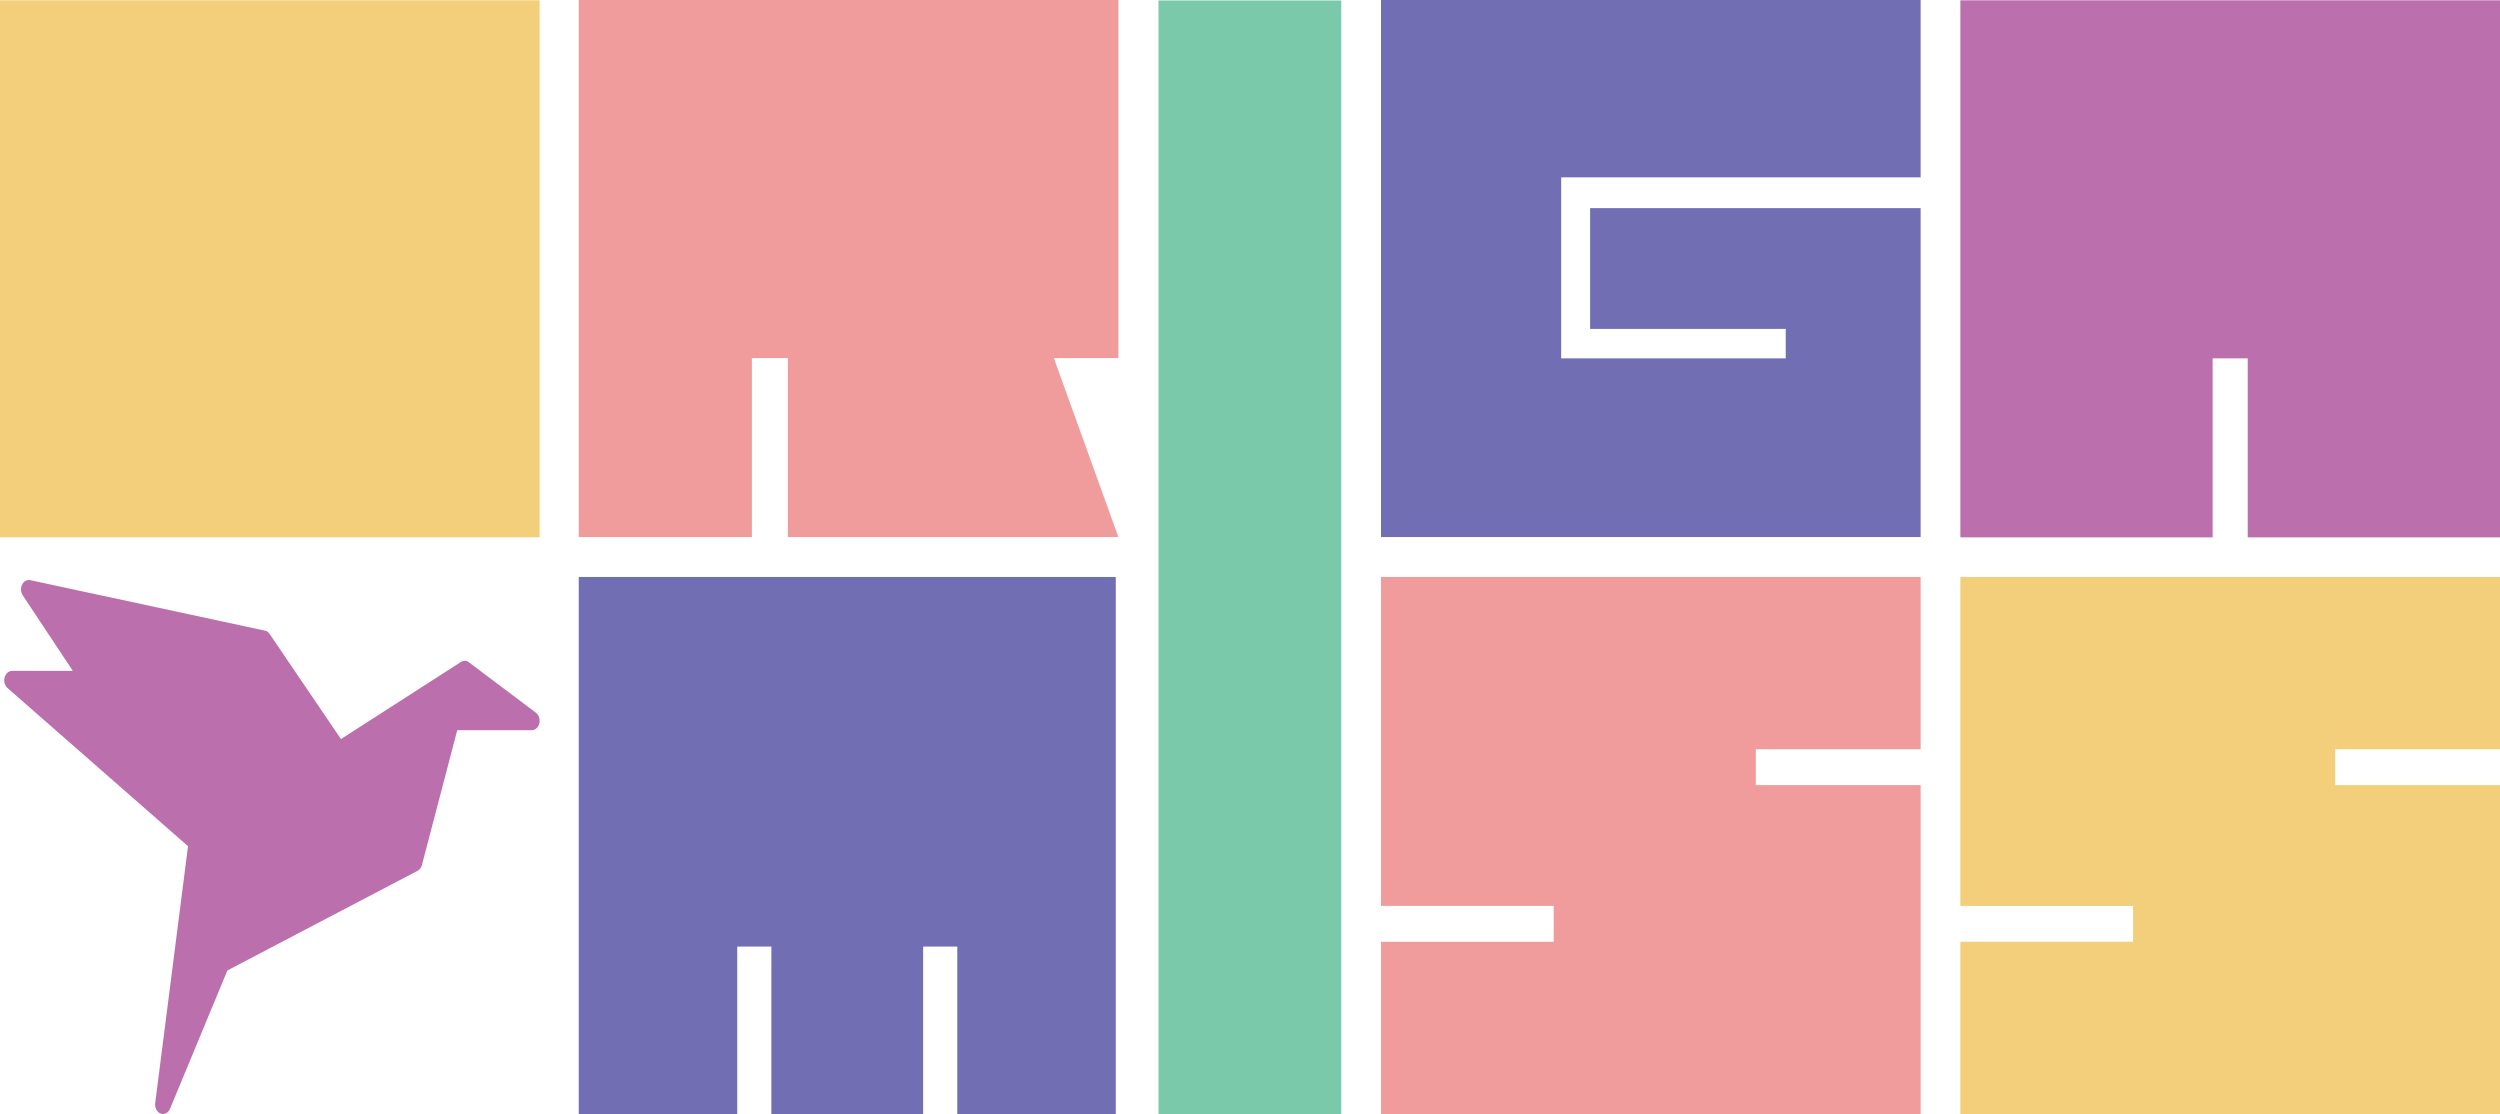<?xml version="1.0" encoding="iso-8859-1"?>
<!-- Generator: Adobe Illustrator 16.0.0, SVG Export Plug-In . SVG Version: 6.00 Build 0)  -->
<!DOCTYPE svg PUBLIC "-//W3C//DTD SVG 1.1//EN" "http://www.w3.org/Graphics/SVG/1.1/DTD/svg11.dtd">
<svg version="1.1" id="Layer_1" xmlns="http://www.w3.org/2000/svg" xmlns:xlink="http://www.w3.org/1999/xlink" x="0px" y="0px"
	 width="450.23px" height="200.63px" viewBox="0 0 450.23 200.63" style="enable-background:new 0 0 450.23 200.63;"
	 xml:space="preserve">
<g>
	<rect y="0.051" style="fill:#F4CF7B;" width="97.184" height="96.718"/>
	<path style="fill:#BC6FAD;" d="M97.178,129.784c0-0.034,0-0.066,0-0.106c-0.004-0.016-0.004-0.04-0.01-0.077
		c0-0.021-0.003-0.046-0.012-0.071c0-0.031-0.005-0.062-0.005-0.086c-0.008-0.024-0.012-0.045-0.018-0.072
		c-0.009-0.027-0.015-0.06-0.021-0.094c-0.007-0.021-0.007-0.037-0.021-0.061c-0.011-0.028-0.019-0.062-0.026-0.094
		c-0.012-0.017-0.021-0.04-0.021-0.061c-0.02-0.034-0.025-0.054-0.041-0.082c-0.012-0.023-0.025-0.048-0.041-0.075
		c-0.005-0.022-0.017-0.04-0.03-0.059c-0.019-0.033-0.027-0.056-0.046-0.085c-0.011-0.02-0.021-0.032-0.039-0.049
		c-0.011-0.026-0.033-0.049-0.049-0.071c-0.014-0.019-0.031-0.037-0.043-0.053c-0.014-0.021-0.03-0.044-0.054-0.061
		c-0.02-0.018-0.029-0.035-0.048-0.053c-0.018-0.016-0.036-0.031-0.056-0.047c-0.019-0.021-0.043-0.037-0.065-0.05
		c-0.009-0.012-0.012-0.012-0.015-0.018l-12.079-9.09c-0.011-0.013-0.016-0.013-0.024-0.016c-0.014-0.023-0.029-0.034-0.05-0.045
		c-0.011-0.003-0.021-0.009-0.026-0.013c-0.021-0.011-0.041-0.024-0.053-0.037c-0.017,0-0.032-0.012-0.043-0.021
		c-0.014-0.002-0.023-0.008-0.029-0.013c-0.021-0.012-0.047-0.017-0.073-0.027c-0.009-0.008-0.013-0.01-0.024-0.01
		c-0.004-0.001-0.004-0.001-0.004-0.001c-0.015-0.01-0.02-0.01-0.025-0.015c-0.029-0.005-0.056-0.017-0.082-0.024
		c-0.008-0.001-0.019-0.006-0.028-0.006c-0.015,0-0.017-0.001-0.026-0.001c-0.025-0.012-0.051-0.021-0.079-0.021
		c-0.018-0.004-0.038-0.004-0.061-0.004c-0.028,0-0.051-0.012-0.073-0.012c-0.026,0-0.046,0-0.07,0c-0.021,0-0.042,0-0.064,0.012
		c-0.009,0-0.016,0-0.025,0c-0.003,0-0.011,0-0.016,0c-0.008,0-0.023,0-0.034,0.004c-0.018,0-0.037,0-0.057,0.01
		c-0.004,0-0.013,0-0.019,0.001c-0.012,0-0.02,0-0.028,0.011c-0.011,0.001-0.02,0.001-0.027,0.006
		c-0.018,0.001-0.038,0.009-0.059,0.018c-0.025,0.003-0.05,0.013-0.073,0.023c-0.022,0.002-0.042,0.014-0.062,0.025
		c-0.018,0-0.034,0.012-0.048,0.017c0,0.006-0.013,0.006-0.017,0.014c-0.019,0.005-0.041,0.02-0.062,0.036
		c-0.018,0.008-0.034,0.017-0.047,0.026h-0.006l-21.618,13.891l-12.846-18.923l-0.003-0.004c0-0.007-0.009-0.011-0.015-0.018
		c-0.006-0.011-0.018-0.024-0.034-0.035c-0.018-0.034-0.038-0.06-0.06-0.081c-0.006-0.016-0.023-0.036-0.037-0.05
		c-0.017-0.018-0.034-0.04-0.063-0.061c-0.018-0.018-0.036-0.034-0.061-0.059c-0.002,0-0.002-0.003-0.002-0.003
		c-0.021-0.012-0.026-0.025-0.044-0.036c-0.022-0.016-0.048-0.036-0.067-0.052c-0.018-0.009-0.039-0.017-0.056-0.033
		c-0.016-0.012-0.042-0.025-0.06-0.038c-0.023-0.006-0.044-0.022-0.061-0.027c-0.026-0.015-0.043-0.025-0.068-0.033
		c-0.024-0.008-0.046-0.016-0.066-0.026c0,0-0.008-0.004-0.011-0.004c-0.019-0.009-0.044-0.009-0.063-0.016
		c-0.019-0.01-0.04-0.015-0.061-0.017c-0.006,0-0.018-0.006-0.022-0.009l-42.259-9.092c-0.019-0.004-0.031-0.01-0.043-0.01
		c-0.022-0.001-0.052-0.005-0.08-0.011c-0.02-0.003-0.042-0.005-0.066-0.005c-0.022,0-0.046,0-0.064,0c-0.023,0-0.053,0-0.079,0
		c-0.019,0.002-0.036,0.002-0.059,0.005c-0.027,0.006-0.054,0.01-0.075,0.011c-0.023,0.01-0.044,0.014-0.062,0.014
		c-0.021,0.005-0.052,0.021-0.068,0.026c-0.024,0.005-0.047,0.01-0.069,0.018c-0.018,0.007-0.044,0.02-0.061,0.023
		c-0.021,0.009-0.047,0.024-0.066,0.035c-0.021,0.007-0.043,0.016-0.062,0.03c-0.021,0.011-0.041,0.027-0.063,0.043
		c-0.022,0.012-0.04,0.025-0.062,0.039c-0.019,0.016-0.042,0.026-0.06,0.043c-0.019,0.018-0.043,0.03-0.062,0.059
		c-0.008,0.007-0.022,0.013-0.034,0.027c-0.005,0-0.008,0.008-0.008,0.008c-0.025,0.028-0.043,0.053-0.063,0.071
		c-0.015,0.021-0.032,0.028-0.043,0.054c-0.02,0.015-0.038,0.039-0.054,0.062c-0.015,0.017-0.031,0.041-0.043,0.06
		c-0.016,0.019-0.03,0.046-0.047,0.071c-0.008,0.018-0.023,0.042-0.034,0.062c-0.011,0.024-0.025,0.049-0.04,0.07
		c-0.009,0.029-0.021,0.05-0.032,0.076c-0.011,0.021-0.016,0.045-0.031,0.072c-0.005,0.025-0.02,0.044-0.025,0.077
		c-0.011,0.019-0.018,0.048-0.025,0.073c-0.006,0.027-0.018,0.056-0.024,0.083c0,0.021-0.01,0.053-0.01,0.07
		c-0.008,0.032-0.016,0.067-0.023,0.093c0,0.013,0,0.02-0.003,0.029c0,0.021,0,0.033-0.003,0.055
		c-0.005,0.023-0.011,0.055-0.011,0.085c0,0.025-0.006,0.053-0.006,0.088c0,0.023-0.004,0.057-0.004,0.076
		c0,0.028,0.004,0.06,0.004,0.09c0.006,0.026,0.006,0.051,0.006,0.071c0,0.036,0.008,0.062,0.011,0.094
		c0.003,0.022,0.006,0.047,0.012,0.074c0.006,0.031,0.01,0.058,0.018,0.083c0,0.024,0.01,0.059,0.013,0.08
		c0.004,0.026,0.016,0.056,0.026,0.073c0.01,0.034,0.018,0.061,0.026,0.084c0.008,0.024,0.015,0.048,0.026,0.071
		c0.009,0.032,0.018,0.051,0.031,0.082c0.013,0.021,0.021,0.048,0.037,0.067c0.008,0.023,0.021,0.05,0.032,0.069
		c0.014,0.025,0.027,0.052,0.041,0.077c0.019,0.018,0.021,0.033,0.027,0.041l9.026,13.597H2.176c-0.015,0-0.024,0.01-0.035,0.01
		c-0.03,0-0.055,0-0.081,0.002c-0.022,0-0.046,0.006-0.064,0.006c-0.026,0.006-0.049,0.01-0.07,0.017
		c-0.024,0-0.045,0.012-0.071,0.014c-0.019,0.01-0.039,0.018-0.06,0.022c-0.025,0.002-0.05,0.016-0.074,0.026
		c-0.019,0.006-0.034,0.018-0.061,0.031c-0.02,0.005-0.041,0.019-0.069,0.021c-0.016,0.022-0.036,0.029-0.057,0.04
		c-0.018,0.016-0.036,0.031-0.058,0.037c-0.021,0.018-0.037,0.031-0.063,0.05c-0.017,0.014-0.033,0.024-0.049,0.04
		c-0.021,0.015-0.042,0.036-0.059,0.062c-0.021,0.01-0.035,0.021-0.047,0.041c-0.023,0.022-0.042,0.04-0.057,0.06
		c-0.018,0.02-0.031,0.041-0.05,0.057c-0.013,0.02-0.028,0.043-0.042,0.061c-0.027,0.031-0.041,0.051-0.049,0.072
		c-0.013,0.021-0.021,0.03-0.028,0.039c-0.003,0.01-0.009,0.017-0.013,0.02c-0.014,0.026-0.027,0.062-0.046,0.089
		c-0.011,0.015-0.018,0.04-0.027,0.059c-0.012,0.027-0.028,0.054-0.04,0.085c-0.004,0.025-0.017,0.045-0.026,0.063
		c-0.01,0.026-0.018,0.055-0.022,0.084c-0.012,0.028-0.021,0.048-0.028,0.076c-0.006,0.026-0.01,0.047-0.012,0.078
		c-0.012,0.021-0.019,0.055-0.024,0.088c-0.002,0.021-0.008,0.044-0.008,0.072c-0.007,0.027-0.011,0.06-0.015,0.09
		c-0.001,0.024-0.001,0.053-0.001,0.069c-0.006,0.037-0.006,0.067-0.006,0.102c0,0.01-0.005,0.021-0.005,0.026
		c0,0.017,0.005,0.027,0.005,0.051c0,0.028,0,0.061,0.006,0.087c0,0.029,0.001,0.058,0.005,0.087c0,0.025,0.008,0.052,0.011,0.081
		c0.006,0.026,0.008,0.057,0.014,0.089c0.007,0.022,0.01,0.045,0.019,0.072c0.006,0.027,0.012,0.054,0.02,0.088
		c0.005,0.02,0.016,0.044,0.023,0.062c0.01,0.028,0.02,0.06,0.029,0.086c0.01,0.027,0.017,0.045,0.028,0.073
		c0.011,0.024,0.021,0.051,0.03,0.068c0.01,0.029,0.025,0.049,0.037,0.076c0.012,0.018,0.021,0.04,0.034,0.067
		c0.016,0.02,0.028,0.046,0.047,0.069c0.014,0.016,0.029,0.039,0.043,0.059c0.014,0.023,0.029,0.04,0.044,0.065
		c0.019,0.021,0.039,0.036,0.054,0.051c0.011,0.03,0.035,0.038,0.051,0.062c0.015,0.02,0.034,0.043,0.06,0.06
		c0.009,0.012,0.015,0.024,0.029,0.03l32.513,28.488l-5.909,46.242c0,0.002,0,0.012,0,0.017v0.009c0,0.001,0,0.005,0,0.017
		c-0.004,0.048-0.01,0.097-0.016,0.145c0,0.023,0,0.039,0,0.058c0,0.036,0,0.074,0,0.108c0,0.028,0.006,0.058,0.006,0.086
		c0.006,0.021,0.006,0.051,0.01,0.073c0,0.031,0,0.07,0.014,0.097c0,0.027,0.005,0.045,0.011,0.065
		c0.003,0.033,0.015,0.066,0.021,0.1c0.006,0.018,0.006,0.041,0.018,0.065c0.009,0.024,0.018,0.052,0.024,0.079
		c0.011,0.023,0.011,0.051,0.027,0.07c0.01,0.023,0.016,0.047,0.027,0.072c0.013,0.031,0.024,0.053,0.035,0.078
		c0.009,0.016,0.019,0.035,0.03,0.061c0.016,0.026,0.03,0.052,0.044,0.078c0.008,0.013,0.018,0.033,0.023,0.051
		c0.022,0.028,0.046,0.055,0.063,0.078c0.005,0.021,0.019,0.034,0.03,0.048c0.019,0.021,0.037,0.045,0.064,0.068
		c0.013,0.025,0.025,0.037,0.044,0.05c0.019,0.021,0.036,0.041,0.055,0.058c0.023,0.023,0.05,0.041,0.073,0.062
		c0.009,0.012,0.027,0.026,0.04,0.032c0.033,0.029,0.071,0.047,0.104,0.072c0.006,0,0.006,0,0.016,0.007c0,0,0,0,0.003,0
		c0.048,0.034,0.097,0.06,0.147,0.077c0.009,0.005,0.024,0.014,0.042,0.014c0.027,0.018,0.062,0.026,0.103,0.04
		c0.021,0.007,0.046,0.013,0.071,0.019c0.018,0.004,0.03,0.009,0.053,0.017c0.001,0,0.013,0,0.017,0
		c0.07,0.005,0.125,0.017,0.197,0.017h0.003l0,0c0.058,0,0.111-0.004,0.172-0.013c0.015-0.004,0.019-0.004,0.032-0.004
		c0.118-0.022,0.233-0.064,0.336-0.114c0.014-0.006,0.019-0.006,0.031-0.018c0.054-0.027,0.104-0.058,0.155-0.095
		c0.005-0.007,0.011-0.011,0.026-0.019c0.038-0.032,0.08-0.065,0.115-0.1c0.014-0.012,0.02-0.023,0.034-0.031
		c0.04-0.04,0.083-0.088,0.12-0.137c0.009-0.011,0.018-0.024,0.029-0.035c0.036-0.047,0.067-0.104,0.104-0.157
		c0-0.003,0.005-0.003,0.005-0.014c0.034-0.055,0.062-0.121,0.095-0.192c0.001,0,0.001-0.01,0.012-0.01l10.335-24.913l34.247-17.947
		c0.014-0.002,0.014-0.004,0.024-0.012c0.026-0.012,0.059-0.027,0.08-0.052c0.007,0,0.007,0,0.01,0
		c0.004-0.01,0.008-0.01,0.013-0.01c0.013-0.002,0.019-0.011,0.03-0.024c0.017-0.013,0.044-0.031,0.062-0.044
		c0.012-0.014,0.025-0.021,0.04-0.036c0.004,0,0.004-0.005,0.019-0.012c0.01-0.016,0.028-0.027,0.042-0.042
		c0.004,0,0.01,0,0.01-0.011c0.009,0,0.009-0.004,0.013-0.006c0.009-0.02,0.024-0.034,0.037-0.043
		c0.01-0.012,0.023-0.026,0.035-0.036c0.007,0,0.007-0.01,0.007-0.01c0-0.004,0.012-0.012,0.018-0.023c0,0,0.004-0.002,0.011-0.015
		c0.008-0.003,0.017-0.019,0.024-0.027c0.009-0.023,0.018-0.036,0.038-0.049c0.005-0.02,0.021-0.03,0.032-0.046
		c0.002-0.009,0.008-0.018,0.021-0.027c0-0.009,0.001-0.014,0.008-0.025c0.004-0.002,0.005-0.012,0.011-0.027
		c0.009,0,0.009,0,0.009-0.004c0.013-0.018,0.023-0.029,0.031-0.058c0.003-0.005,0.003-0.011,0.009-0.016
		c0.012-0.016,0.018-0.045,0.028-0.062c0.012-0.024,0.023-0.037,0.035-0.062l0,0l0.007-0.009c0.008-0.025,0.016-0.054,0.027-0.073
		c0.002-0.032,0.014-0.048,0.017-0.069c0.004-0.002,0.004-0.002,0.004-0.009c0.011-0.025,0.026-0.052,0.026-0.08l0.004-0.013
		c0-0.011,0.007-0.011,0.007-0.014l0.003-0.027l0,0l6.354-24.247h13.423l0,0c0,0,0.004,0,0.012,0c0.053,0,0.102-0.004,0.15-0.008
		c0.016-0.007,0.032-0.009,0.04-0.015c0.047-0.005,0.087-0.01,0.128-0.021c0.012-0.006,0.03-0.01,0.044-0.021
		c0.037-0.011,0.077-0.023,0.117-0.046c0.015-0.001,0.026-0.004,0.036-0.011c0.05-0.027,0.102-0.055,0.15-0.086
		c0-0.004,0-0.004,0-0.004c0.046-0.024,0.089-0.064,0.133-0.091c0.014-0.018,0.037-0.034,0.048-0.044
		c0.029-0.03,0.058-0.054,0.077-0.088c0.014-0.015,0.034-0.025,0.053-0.041c0.03-0.045,0.062-0.088,0.091-0.129
		c0.002-0.008,0.009-0.008,0.014-0.016c0.038-0.053,0.068-0.108,0.099-0.169c0.005-0.004,0.005-0.004,0.005-0.011
		c0.012-0.021,0.016-0.027,0.022-0.039c0.012-0.031,0.028-0.061,0.04-0.095c0.012-0.018,0.02-0.036,0.028-0.06
		c0.007-0.029,0.02-0.059,0.027-0.093c0.009-0.016,0.016-0.043,0.025-0.068c0.007-0.027,0.014-0.055,0.02-0.084
		c0.005-0.028,0.015-0.052,0.019-0.082c0.008-0.026,0.008-0.05,0.013-0.075c0-0.032,0.009-0.056,0.012-0.093
		c0.006-0.025,0.006-0.048,0.006-0.071c0.004-0.033,0.004-0.071,0.004-0.104c0-0.013,0.006-0.03,0.006-0.044
		C97.184,129.796,97.184,129.789,97.178,129.784z"/>
	<polygon style="fill:#F09C9D;" points="201.411,0 104.226,0 104.226,96.718 135.405,96.718 135.405,64.48 141.885,64.48 
		141.885,96.718 201.411,96.718 189.788,64.48 201.411,64.48 	"/>
	<polygon style="fill:#716EB3;" points="248.706,0 248.706,96.718 345.89,96.718 345.89,37.483 286.365,37.483 286.365,59.235 
		321.596,59.235 321.596,64.536 281.155,64.536 281.155,31.939 345.89,31.939 345.89,32.241 345.89,28.666 345.89,0 	"/>
	<polygon style="fill:#BC6FAD;" points="353.046,0.057 353.046,96.774 398.48,96.774 398.48,64.537 404.797,64.537 404.797,96.774 
		450.23,96.774 450.23,0.057 	"/>
	<polygon style="fill:#F09C9D;" points="345.89,134.937 345.89,103.91 248.706,103.91 248.706,163.145 279.807,163.145 
		279.807,169.606 248.706,169.606 248.706,200.63 345.89,200.63 345.89,141.393 316.209,141.393 316.209,134.937 	"/>
	<polygon style="fill:#F4CF7B;" points="450.23,134.937 450.23,103.91 353.046,103.91 353.046,163.145 384.146,163.145 
		384.146,169.606 353.046,169.606 353.046,200.63 450.23,200.63 450.23,141.393 420.549,141.393 420.549,134.937 	"/>
	<rect x="208.636" y="0.082" style="fill:#7BC9AB;" width="32.917" height="200.548"/>
	<polygon style="fill:#716EB3;" points="104.226,103.91 104.226,200.63 132.771,200.63 132.771,170.47 138.918,170.47 
		138.918,200.63 166.249,200.63 166.249,170.47 172.399,170.47 172.399,200.63 200.942,200.63 200.942,103.91 	"/>
</g>
</svg>
